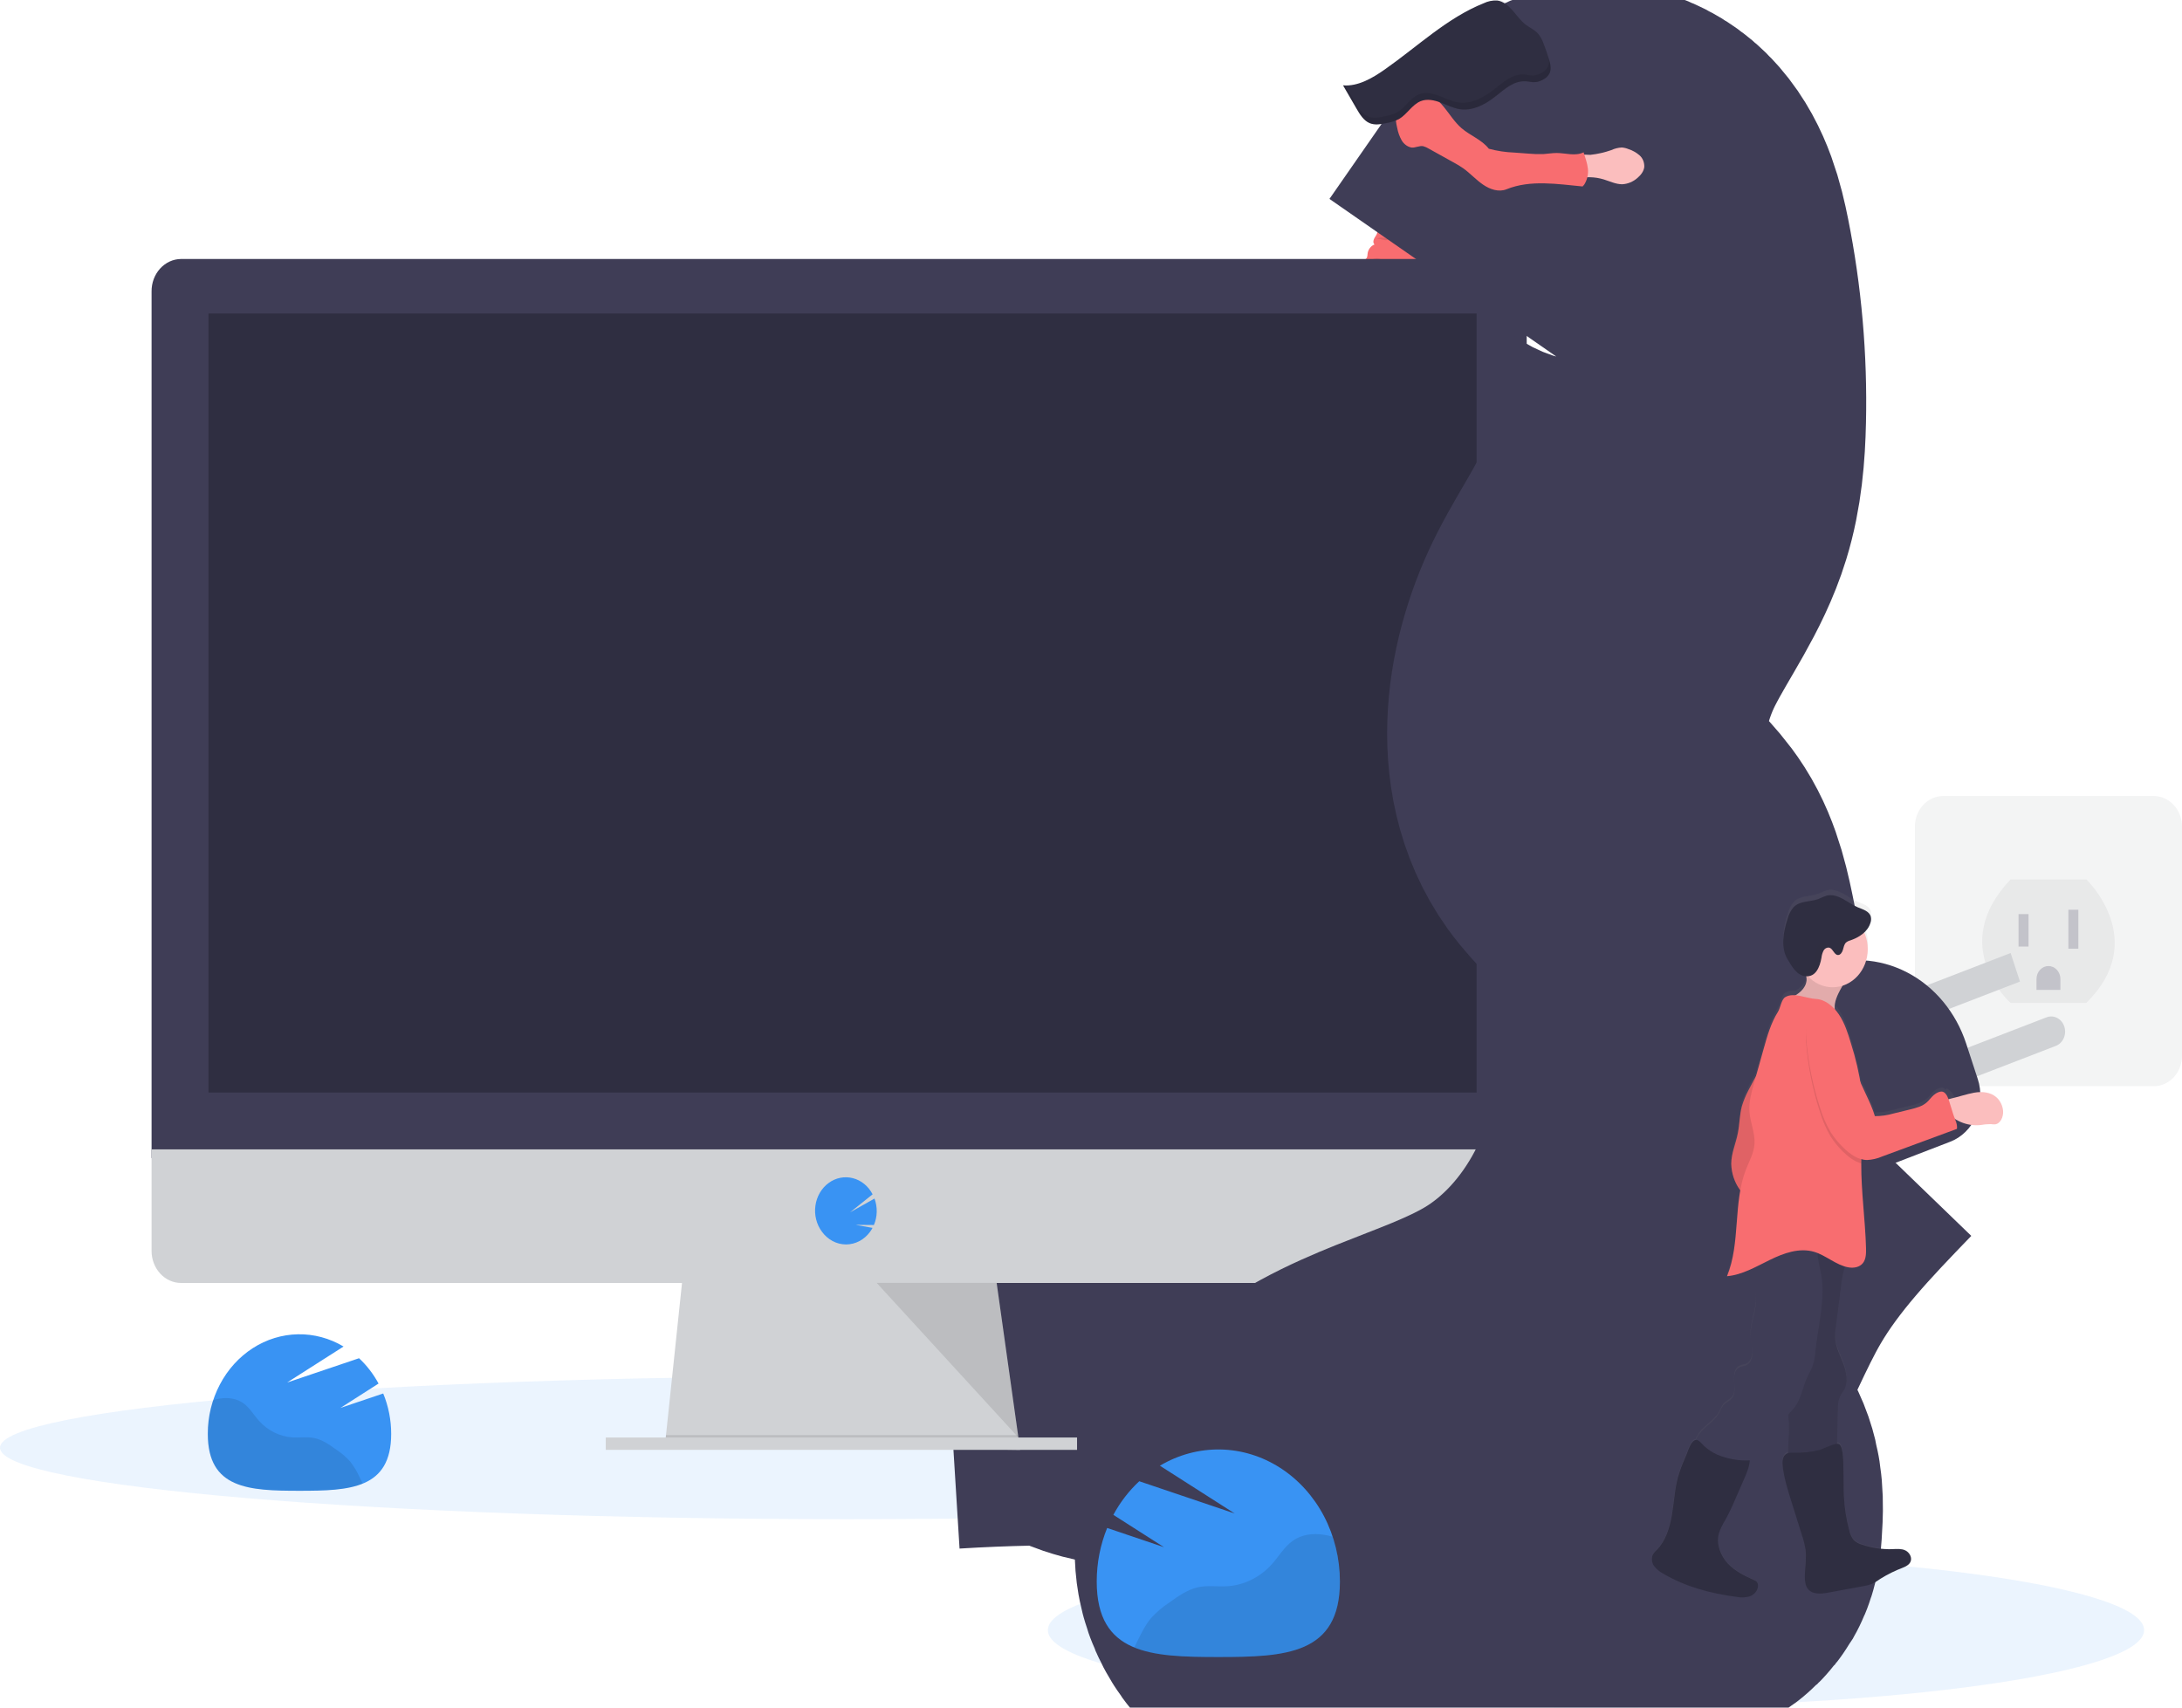 <svg width="69" height="54" viewBox="0 0 69 54" fill="none" xmlns="http://www.w3.org/2000/svg">
<g clip-path="url(#clip0)">
<g opacity="0.5">
<path opacity="0.5" d="M68.11 25.175H61.444C60.952 25.175 60.554 25.608 60.554 26.142V33.383C60.554 33.917 60.952 34.35 61.444 34.35H68.11C68.602 34.35 69 33.917 69 33.383V26.142C69 25.608 68.602 25.175 68.11 25.175Z" fill="#D0D2D5"/>
<path opacity="0.1" d="M63.579 27.812H65.975C65.975 27.812 67.992 29.729 65.975 31.714H63.579C63.579 31.714 61.562 29.934 63.579 27.812Z" fill="black"/>
<path opacity="0.5" d="M64.147 28.907H63.831V29.933H64.147V28.907Z" fill="#3F3D56"/>
<path opacity="0.5" d="M65.722 28.77H65.407V30.002H65.722V28.77Z" fill="#3F3D56"/>
<path opacity="0.5" d="M64.777 30.55C64.877 30.55 64.974 30.593 65.044 30.67C65.115 30.747 65.155 30.852 65.155 30.96V31.303H64.399V30.96C64.399 30.852 64.439 30.747 64.51 30.67C64.581 30.593 64.677 30.55 64.777 30.55Z" fill="#3F3D56"/>
</g>
<path d="M39.19 16.327C39.39 16.322 39.589 16.338 39.788 16.327C39.97 16.317 40.151 16.285 40.333 16.265C40.645 16.232 40.959 16.234 41.271 16.22C41.477 16.21 41.694 16.189 41.86 16.057C42.016 15.935 42.103 15.735 42.243 15.589C42.81 14.997 43.199 14.205 43.703 13.548C43.829 13.381 43.961 13.214 44.075 13.036C44.294 12.693 44.448 12.305 44.602 11.922C44.662 11.78 44.713 11.633 44.753 11.482C44.781 11.362 44.796 11.237 44.834 11.119C44.912 10.878 45.1 10.667 45.122 10.413L45.096 10.417C45.325 10.1 45.29 9.548 45.404 9.142C45.476 8.901 45.564 8.665 45.666 8.437L46.088 7.44C46.16 7.269 46.236 7.092 46.361 6.96C46.513 6.801 46.725 6.721 46.878 6.563C46.968 6.465 47.036 6.345 47.076 6.213L47.089 6.226C47.17 6.312 47.233 6.417 47.311 6.505C47.481 6.695 47.716 6.804 47.889 6.991C47.977 7.086 48.05 7.202 48.156 7.271C48.21 7.304 48.273 7.317 48.334 7.308C48.396 7.3 48.453 7.271 48.499 7.225C48.808 6.93 49.27 6.902 49.604 6.641C49.697 6.569 49.778 6.48 49.865 6.401C50.072 6.221 50.298 6.067 50.537 5.942C50.678 5.945 50.817 5.966 50.953 6.007C51.147 6.065 51.337 6.161 51.538 6.157C51.718 6.148 51.891 6.076 52.03 5.952C52.133 5.866 52.227 5.747 52.242 5.61C52.246 5.539 52.234 5.469 52.208 5.405C52.182 5.34 52.142 5.284 52.091 5.24C52.077 5.227 52.063 5.215 52.048 5.204C52.044 5.142 52.028 5.082 52.002 5.028C51.976 4.973 51.94 4.924 51.896 4.885C51.794 4.798 51.677 4.734 51.553 4.695C51.483 4.665 51.41 4.647 51.336 4.641C51.22 4.648 51.106 4.677 50.999 4.727C50.785 4.802 50.564 4.853 50.339 4.878C50.3 4.882 50.219 4.873 50.15 4.872L50.127 4.8C49.865 4.931 49.56 4.823 49.272 4.824C49.132 4.824 48.993 4.85 48.854 4.86C48.7 4.866 48.545 4.863 48.391 4.849L47.925 4.817C47.726 4.806 47.528 4.783 47.332 4.748C47.279 4.633 47.227 4.517 47.168 4.406C47.07 4.219 46.954 4.044 46.822 3.884C46.875 3.834 46.931 3.788 46.989 3.747L47 3.739C47.014 3.73 47.032 3.721 47.052 3.711C47.233 3.805 47.434 3.847 47.635 3.834C47.836 3.821 48.031 3.753 48.201 3.637C48.371 3.52 48.511 3.358 48.609 3.167C48.706 2.975 48.757 2.76 48.757 2.542C48.792 2.527 48.825 2.51 48.858 2.492C48.877 2.481 48.896 2.469 48.914 2.456L48.941 2.436C48.959 2.422 48.975 2.407 48.99 2.39C48.998 2.382 49.006 2.374 49.013 2.365C49.026 2.347 49.038 2.328 49.048 2.307C49.052 2.299 49.056 2.292 49.059 2.283C49.062 2.275 49.059 2.277 49.062 2.274C49.066 2.27 49.067 2.261 49.069 2.256C49.071 2.251 49.069 2.248 49.072 2.244L49.076 2.227C49.076 2.223 49.076 2.219 49.076 2.214C49.076 2.209 49.076 2.203 49.076 2.199V2.184C49.075 2.179 49.075 2.174 49.076 2.169C49.076 2.164 49.076 2.159 49.076 2.154C49.076 2.149 49.076 2.144 49.076 2.139C49.076 2.134 49.076 2.129 49.076 2.124V2.105C49.076 2.1 49.076 2.095 49.076 2.09C49.076 2.085 49.076 2.08 49.076 2.075V2.059V2.045C49.076 2.039 49.076 2.033 49.076 2.027C49.076 2.023 49.076 2.019 49.076 2.015C49.076 2.009 49.076 2.002 49.076 1.996C49.076 1.992 49.076 1.988 49.076 1.985C49.076 1.981 49.076 1.971 49.071 1.964V1.955L49.066 1.933V1.925C49.066 1.917 49.061 1.91 49.059 1.902V1.895L49.052 1.871V1.866C49.052 1.855 49.045 1.842 49.041 1.831C48.994 1.683 48.943 1.536 48.888 1.391C48.849 1.269 48.789 1.156 48.713 1.058C48.602 0.929 48.441 0.865 48.308 0.762C48.15 0.642 48.032 0.471 47.899 0.319C47.765 0.167 47.603 0.029 47.411 0.004C47.258 -0.006 47.106 0.025 46.966 0.092C45.808 0.557 44.86 1.471 43.822 2.197C43.418 2.48 42.965 2.745 42.487 2.709L42.909 3.437C42.93 3.473 42.95 3.506 42.972 3.543C42.995 3.58 43.017 3.611 43.04 3.645C43.099 3.734 43.175 3.809 43.261 3.866C43.283 3.879 43.306 3.891 43.329 3.901C43.35 3.91 43.371 3.917 43.392 3.923C43.543 3.962 43.707 3.929 43.86 3.896C43.912 3.885 43.965 3.873 44.016 3.86L44.079 3.841H44.089C44.089 3.845 44.089 3.849 44.089 3.852C44.054 3.92 44.021 3.983 43.991 4.051C43.894 4.296 43.818 4.551 43.766 4.812C43.647 5.325 43.527 5.85 43.559 6.377C43.569 6.555 43.597 6.737 43.55 6.908C43.527 6.993 43.487 7.079 43.508 7.162C43.531 7.211 43.55 7.261 43.566 7.312C43.576 7.391 43.518 7.46 43.477 7.525C43.435 7.591 43.414 7.696 43.473 7.742C43.413 7.765 43.36 7.805 43.32 7.859C43.281 7.913 43.255 7.978 43.248 8.046C43.249 8.087 43.242 8.127 43.226 8.163C43.209 8.188 43.188 8.21 43.163 8.227C43.099 8.285 43.057 8.367 43.046 8.457C42.924 8.457 42.821 8.586 42.71 8.663C42.613 8.716 42.511 8.756 42.404 8.783C42.1 8.889 41.837 9.106 41.6 9.334C41.467 9.46 41.334 9.598 41.276 9.777C41.257 9.836 41.247 9.898 41.23 9.957C41.196 10.073 41.147 10.182 41.084 10.282C40.963 10.484 40.814 10.665 40.643 10.817C40.556 10.893 40.48 10.982 40.416 11.082C40.319 11.233 40.123 11.278 40.02 11.424C39.983 11.496 39.941 11.564 39.894 11.629C39.814 11.711 39.693 11.718 39.591 11.766C39.352 11.874 39.242 12.177 39.029 12.337C39.017 12.348 39.002 12.353 38.986 12.352C38.968 12.352 38.957 12.328 38.942 12.317C38.911 12.294 38.87 12.311 38.833 12.322C38.797 12.332 38.748 12.328 38.738 12.288C38.224 11.95 37.719 11.583 37.205 11.245L36.971 11.09L35.716 10.265C35.702 10.255 35.684 10.249 35.667 10.249C35.65 10.249 35.632 10.255 35.617 10.265L35.578 10.294C35.515 10.222 35.445 10.157 35.404 10.104C35.387 10.083 35.37 10.061 35.352 10.041C35.364 10.041 35.375 10.039 35.386 10.034C35.4 10.026 35.41 10.012 35.415 9.995C35.42 9.979 35.419 9.961 35.413 9.945C35.399 9.914 35.379 9.886 35.355 9.865C35.3 9.807 35.249 9.745 35.204 9.678C35.155 9.594 35.1 9.516 35.038 9.442C35.007 9.406 34.969 9.377 34.926 9.359C34.884 9.34 34.838 9.333 34.792 9.336C34.742 9.347 34.693 9.368 34.65 9.399C34.478 9.507 34.319 9.64 34.177 9.792C34.171 9.797 34.166 9.803 34.162 9.811C34.159 9.818 34.157 9.826 34.157 9.835C34.157 9.848 34.169 9.859 34.17 9.872C34.171 9.884 34.166 9.897 34.158 9.906C34.074 10.02 33.973 10.12 33.86 10.201C33.7 10.331 33.544 10.466 33.391 10.606C33.295 10.68 33.219 10.781 33.171 10.897C33.138 11.033 33.152 11.176 33.21 11.301C33.314 11.569 33.498 11.791 33.679 12.005C33.709 12.049 33.751 12.082 33.8 12.097C33.838 12.103 33.877 12.092 33.909 12.068C34.02 11.989 34.039 11.824 34.047 11.681C34.05 11.612 34.054 11.549 34.057 11.483C34.057 11.47 34.06 11.457 34.064 11.445C34.074 11.43 34.087 11.418 34.103 11.412L34.276 11.312C34.271 11.303 34.266 11.294 34.26 11.286C34.391 11.232 34.533 11.222 34.669 11.257C34.761 11.286 34.845 11.346 34.934 11.383C34.92 11.511 34.942 11.64 34.997 11.754C35.32 11.79 35.611 11.946 35.901 12.104C36.134 12.229 36.361 12.368 36.58 12.521C36.758 12.647 36.932 12.778 37.103 12.916C37.345 13.11 37.579 13.316 37.81 13.524C37.961 13.669 38.122 13.798 38.294 13.911C38.749 14.189 39.359 14.198 39.777 13.852C40.304 13.416 40.974 13.19 41.542 12.812C41.71 12.71 41.864 12.582 41.999 12.431C41.997 12.449 41.995 12.466 41.991 12.484C41.957 12.654 41.822 12.777 41.77 12.95C41.731 13.087 41.745 13.245 41.668 13.361C41.61 13.449 41.5 13.512 41.497 13.621C41.497 13.651 41.505 13.681 41.505 13.711C41.502 13.749 41.492 13.787 41.475 13.82C41.412 13.974 41.341 14.136 41.212 14.231C41.162 14.269 41.097 14.303 41.086 14.368C41.085 14.387 41.081 14.405 41.073 14.422C41.051 14.454 41.004 14.437 40.97 14.451C40.923 14.47 40.915 14.536 40.896 14.588C40.879 14.63 40.85 14.666 40.813 14.69C40.776 14.713 40.733 14.724 40.69 14.719C40.26 14.662 39.837 14.874 39.403 14.862C39.254 14.857 39.105 14.84 38.955 14.839C38.495 14.835 38.044 14.976 37.601 15.113C37.552 15.208 37.521 15.313 37.511 15.421C37.36 15.463 37.202 15.47 37.048 15.44C37.01 15.432 36.971 15.426 36.932 15.423C36.943 15.392 36.947 15.359 36.942 15.326C36.761 15.388 36.587 15.473 36.424 15.577C36.316 15.646 36.202 15.742 36.192 15.876C36.19 15.928 36.197 15.98 36.212 16.03L36.27 16.271C36.278 16.316 36.296 16.358 36.323 16.393C36.342 16.413 36.368 16.425 36.386 16.447C36.403 16.473 36.415 16.503 36.42 16.534L36.469 16.744C36.487 16.814 36.5 16.885 36.508 16.957C36.514 17.025 36.508 17.088 36.513 17.154C36.519 17.262 36.534 17.37 36.556 17.476L36.626 17.855C36.642 17.961 36.669 18.065 36.709 18.163C36.738 18.232 36.778 18.291 36.802 18.359C36.821 18.412 36.83 18.468 36.852 18.518C36.893 18.599 36.957 18.663 37.035 18.701C37.062 18.719 37.093 18.729 37.124 18.732C37.213 18.732 37.278 18.641 37.319 18.555C37.402 18.398 37.447 18.221 37.45 18.04C37.45 17.967 37.437 17.895 37.431 17.823C37.416 17.617 37.47 17.418 37.47 17.213C37.472 17.185 37.465 17.158 37.451 17.135C37.437 17.113 37.416 17.096 37.391 17.088C37.397 16.914 37.396 16.73 37.481 16.582C37.523 16.512 37.575 16.451 37.634 16.4C37.658 16.481 37.684 16.561 37.713 16.639C38.192 16.487 38.688 16.341 39.19 16.327ZM49.438 5.812C49.404 5.826 49.369 5.84 49.334 5.852C49.04 5.958 48.704 6.061 48.4 5.989C48.308 5.96 48.221 5.914 48.144 5.852L48.122 5.837C48.55 5.755 48.997 5.775 49.438 5.812Z" fill="url(#paint0_linear)"/>
<path d="M51.144 5.108C51.25 5.058 51.363 5.03 51.478 5.023C51.552 5.03 51.625 5.048 51.694 5.078C51.818 5.117 51.935 5.182 52.037 5.269C52.087 5.314 52.127 5.37 52.154 5.434C52.18 5.499 52.192 5.569 52.189 5.639C52.174 5.776 52.081 5.894 51.979 5.981C51.84 6.105 51.669 6.177 51.49 6.187C51.289 6.19 51.1 6.092 50.907 6.034C50.766 5.991 50.62 5.968 50.474 5.966C50.401 5.97 50.327 5.965 50.254 5.951C50.218 5.943 50.184 5.926 50.154 5.902C50.125 5.877 50.101 5.846 50.085 5.809C50.067 5.742 50.067 5.671 50.085 5.604C50.1 5.519 50.097 5.318 50.167 5.267C50.222 5.226 50.419 5.259 50.487 5.253C50.71 5.23 50.93 5.181 51.144 5.108Z" fill="#FBBEBE"/>
<path d="M46.644 3.729C46.835 3.932 46.999 4.163 47.133 4.414C47.354 4.835 47.496 5.323 47.83 5.647C47.918 5.728 48.013 5.802 48.111 5.868C48.189 5.929 48.275 5.976 48.367 6.005C48.667 6.078 49.004 5.976 49.296 5.868C49.586 5.755 49.867 5.617 50.136 5.457C50.138 5.589 50.172 5.719 50.235 5.832C50.305 5.94 50.448 6.003 50.55 5.935C50.291 6.067 50.047 6.231 49.823 6.423C49.737 6.502 49.657 6.59 49.565 6.662C49.233 6.921 48.773 6.947 48.466 7.242C48.421 7.287 48.363 7.315 48.302 7.323C48.241 7.331 48.179 7.318 48.125 7.286C48.019 7.218 47.946 7.1 47.859 7.005C47.686 6.817 47.451 6.708 47.282 6.517C47.203 6.428 47.14 6.324 47.059 6.237C46.944 6.114 46.794 6.032 46.688 5.895C46.609 5.794 46.562 5.672 46.488 5.564C46.425 5.471 46.351 5.39 46.295 5.291C46.157 5.053 46.159 4.743 46.237 4.476C46.316 4.21 46.497 3.962 46.644 3.729Z" fill="#F86D70"/>
<path opacity="0.1" d="M46.644 3.729C46.835 3.932 46.999 4.163 47.133 4.414C47.354 4.835 47.496 5.323 47.83 5.647C47.918 5.728 48.013 5.802 48.111 5.868C48.189 5.929 48.275 5.976 48.367 6.005C48.667 6.078 49.004 5.976 49.296 5.868C49.586 5.755 49.867 5.617 50.136 5.457C50.138 5.589 50.172 5.719 50.235 5.832C50.305 5.94 50.448 6.003 50.55 5.935C50.291 6.067 50.047 6.231 49.823 6.423C49.737 6.502 49.657 6.59 49.565 6.662C49.233 6.921 48.773 6.947 48.466 7.242C48.421 7.287 48.363 7.315 48.302 7.323C48.241 7.331 48.179 7.318 48.125 7.286C48.019 7.218 47.946 7.1 47.859 7.005C47.686 6.817 47.451 6.708 47.282 6.517C47.203 6.428 47.14 6.324 47.059 6.237C46.944 6.114 46.794 6.032 46.688 5.895C46.609 5.794 46.562 5.672 46.488 5.564C46.425 5.471 46.351 5.39 46.295 5.291C46.157 5.053 46.159 4.743 46.237 4.476C46.316 4.21 46.497 3.962 46.644 3.729Z" fill="black"/>
<path d="M35.442 10.053C35.393 9.983 35.333 9.924 35.264 9.878C35.16 9.828 35.043 9.815 34.932 9.841C34.651 9.887 34.39 10.027 34.143 10.183C33.944 10.307 33.746 10.445 33.603 10.64C33.556 10.699 33.523 10.769 33.508 10.845C33.5 10.908 33.505 10.972 33.522 11.032C33.535 11.1 33.562 11.164 33.601 11.219C33.64 11.274 33.69 11.318 33.747 11.349C33.879 11.405 34.026 11.345 34.158 11.29C34.336 11.216 34.532 11.147 34.714 11.206C34.85 11.249 34.966 11.361 35.109 11.365C35.278 11.37 35.414 11.223 35.521 11.082C35.614 10.958 35.817 10.736 35.803 10.562C35.79 10.389 35.541 10.176 35.442 10.053Z" fill="#FBBEBE"/>
<path d="M37.566 15.381C37.411 15.426 37.25 15.433 37.093 15.403C36.997 15.383 36.88 15.359 36.819 15.44C36.799 15.47 36.786 15.505 36.78 15.541C36.623 16.239 36.767 16.979 37.032 17.64C37.036 17.651 37.042 17.661 37.05 17.669C37.067 17.683 37.09 17.673 37.11 17.664C37.174 17.636 37.234 17.598 37.288 17.551C37.409 17.432 37.435 17.238 37.441 17.061C37.447 16.884 37.444 16.696 37.529 16.544C37.635 16.356 37.856 16.264 37.943 16.065C38.013 15.902 37.976 15.71 37.914 15.544C37.894 15.487 37.885 15.339 37.836 15.311C37.787 15.283 37.622 15.365 37.566 15.381Z" fill="#FBBEBE"/>
<path d="M35.423 9.983C35.437 9.974 35.448 9.96 35.453 9.944C35.458 9.927 35.457 9.909 35.45 9.894C35.436 9.862 35.416 9.835 35.392 9.813C35.337 9.755 35.287 9.692 35.242 9.625C35.192 9.542 35.137 9.463 35.076 9.39C35.045 9.353 35.007 9.325 34.965 9.306C34.922 9.288 34.877 9.28 34.831 9.283C34.78 9.293 34.732 9.314 34.689 9.345C34.518 9.452 34.36 9.584 34.219 9.736C34.209 9.748 34.197 9.762 34.199 9.779C34.202 9.795 34.212 9.802 34.213 9.816C34.214 9.828 34.21 9.84 34.202 9.849C34.118 9.963 34.018 10.062 33.906 10.143C33.747 10.273 33.591 10.407 33.439 10.547C33.344 10.62 33.269 10.72 33.222 10.836C33.19 10.972 33.204 11.115 33.261 11.24C33.367 11.508 33.55 11.73 33.731 11.946C33.761 11.99 33.804 12.022 33.852 12.038C33.89 12.044 33.929 12.033 33.961 12.009C34.071 11.931 34.087 11.766 34.096 11.623L34.106 11.425C34.106 11.412 34.108 11.399 34.113 11.388C34.123 11.373 34.136 11.361 34.151 11.354L34.323 11.255C34.27 11.163 34.196 11.087 34.107 11.037C34.018 10.987 33.919 10.964 33.819 10.971C33.773 10.982 33.725 10.975 33.684 10.951C33.664 10.928 33.653 10.898 33.653 10.867C33.653 10.836 33.664 10.806 33.684 10.784C33.725 10.741 33.777 10.71 33.833 10.694C34.284 10.514 34.693 10.225 35.132 10.009C35.18 9.983 35.233 9.97 35.287 9.97C35.331 9.974 35.382 10.002 35.423 9.983Z" fill="#F86D70"/>
<path d="M37.204 17.153C37.184 17.194 37.177 17.242 37.155 17.282C37.133 17.322 37.085 17.351 37.048 17.33C37.028 17.315 37.013 17.294 37.006 17.269C36.815 16.794 36.761 16.267 36.852 15.759C36.864 15.675 36.887 15.594 36.919 15.518C36.952 15.444 37.001 15.368 36.987 15.287C36.807 15.349 36.634 15.433 36.471 15.537C36.364 15.605 36.252 15.7 36.241 15.835C36.24 15.887 36.248 15.938 36.262 15.988L36.322 16.23C36.329 16.274 36.347 16.316 36.374 16.351C36.393 16.371 36.419 16.384 36.437 16.406C36.455 16.432 36.466 16.461 36.471 16.493L36.521 16.702C36.54 16.772 36.553 16.843 36.561 16.916C36.567 16.984 36.561 17.047 36.566 17.113C36.573 17.221 36.588 17.328 36.61 17.434L36.681 17.813C36.697 17.919 36.725 18.023 36.765 18.121C36.794 18.19 36.834 18.249 36.858 18.318C36.877 18.371 36.886 18.427 36.909 18.477C36.95 18.558 37.014 18.622 37.091 18.661C37.118 18.678 37.149 18.689 37.18 18.692C37.269 18.695 37.333 18.601 37.374 18.515C37.455 18.358 37.499 18.182 37.5 18.002C37.5 17.929 37.486 17.857 37.481 17.785C37.465 17.579 37.518 17.38 37.517 17.175C37.518 16.983 37.269 17.02 37.204 17.153Z" fill="#F86D70"/>
<path d="M46.452 5.223C46.255 5.125 46.083 4.979 45.947 4.795C45.878 4.699 45.815 4.597 45.758 4.491C45.519 4.052 45.313 3.592 45.144 3.117C45.412 3.176 45.694 3.23 45.958 3.148C46.096 3.103 46.224 3.029 46.336 2.93C46.48 2.802 46.613 2.661 46.735 2.508C46.827 2.699 46.932 2.882 47.05 3.056C47.117 3.154 47.345 3.355 47.328 3.489C47.311 3.623 47.059 3.69 46.957 3.754L46.946 3.762C46.796 3.865 46.664 3.998 46.559 4.154C46.361 4.459 46.292 4.885 46.452 5.223Z" fill="#FBBEBE"/>
<path opacity="0.1" d="M46.962 3.751C46.811 3.671 46.677 3.555 46.57 3.414C46.463 3.272 46.385 3.107 46.341 2.93C46.485 2.801 46.618 2.66 46.74 2.507C46.832 2.698 46.937 2.882 47.055 3.055C47.122 3.154 47.351 3.354 47.334 3.488C47.316 3.623 47.064 3.688 46.962 3.751Z" fill="black"/>
<path d="M47.529 3.852C48.181 3.852 48.71 3.278 48.71 2.57C48.71 1.861 48.181 1.287 47.529 1.287C46.877 1.287 46.349 1.861 46.349 2.57C46.349 3.278 46.877 3.852 47.529 3.852Z" fill="#FBBEBE"/>
<path d="M44.947 10.558C44.865 10.611 44.773 10.64 44.677 10.643C44.582 10.645 44.488 10.621 44.404 10.572C44.316 10.514 44.237 10.441 44.169 10.358C43.782 9.926 43.413 9.468 43.154 8.932C43.094 8.819 43.055 8.694 43.039 8.564C43.032 8.499 43.039 8.434 43.06 8.372C43.082 8.311 43.116 8.257 43.161 8.213C43.185 8.196 43.206 8.175 43.224 8.15C43.239 8.113 43.246 8.073 43.245 8.033C43.252 7.965 43.276 7.9 43.316 7.847C43.355 7.793 43.408 7.753 43.468 7.73C43.405 7.683 43.43 7.58 43.471 7.514C43.512 7.447 43.569 7.377 43.559 7.3C43.543 7.249 43.524 7.199 43.501 7.151C43.479 7.067 43.52 6.981 43.542 6.897C43.588 6.726 43.56 6.544 43.548 6.366C43.515 5.839 43.633 5.316 43.75 4.803C43.801 4.543 43.876 4.288 43.971 4.043C44.001 3.975 44.035 3.906 44.069 3.845C44.188 3.636 44.32 3.435 44.465 3.246C44.533 3.135 44.626 3.044 44.735 2.983C44.746 2.978 44.756 2.974 44.767 2.971C44.845 2.949 44.927 2.942 45.008 2.951C45.221 2.965 45.444 3.019 45.596 3.182C45.748 3.345 45.797 3.574 45.866 3.795C45.888 3.868 45.914 3.94 45.946 4.01C46.046 4.227 46.209 4.399 46.37 4.567L46.544 4.75C46.632 4.841 46.784 4.818 46.866 4.915C46.9 4.96 46.925 5.012 46.94 5.068C47.033 5.315 47.088 5.577 47.101 5.844C47.102 5.903 47.098 5.962 47.091 6.021C47.07 6.227 46.986 6.42 46.852 6.569C46.701 6.727 46.491 6.805 46.34 6.964C46.214 7.095 46.141 7.271 46.069 7.443C45.93 7.775 45.791 8.106 45.653 8.439C45.552 8.666 45.465 8.901 45.393 9.14C45.262 9.619 45.337 10.294 44.947 10.558Z" fill="#F86D70"/>
<path d="M41.307 16.2C40.996 16.213 40.684 16.209 40.374 16.241C40.193 16.261 40.013 16.293 39.831 16.301C39.633 16.31 39.435 16.293 39.236 16.297C38.736 16.309 38.243 16.453 37.763 16.603C37.627 16.243 37.556 15.857 37.554 15.468C37.553 15.443 37.553 15.417 37.554 15.391C37.563 15.281 37.593 15.174 37.643 15.077C38.084 14.94 38.531 14.803 38.99 14.81C39.139 14.81 39.287 14.829 39.436 14.834C39.868 14.849 40.288 14.638 40.716 14.697C40.758 14.702 40.801 14.692 40.838 14.668C40.875 14.645 40.904 14.609 40.921 14.567C40.939 14.516 40.947 14.45 40.994 14.43C41.028 14.416 41.075 14.433 41.096 14.402C41.104 14.385 41.108 14.366 41.109 14.348C41.122 14.279 41.186 14.248 41.235 14.21C41.361 14.116 41.433 13.954 41.496 13.8C41.512 13.766 41.522 13.729 41.525 13.691C41.525 13.661 41.517 13.631 41.517 13.601C41.517 13.492 41.629 13.43 41.687 13.342C41.763 13.225 41.75 13.068 41.787 12.931C41.837 12.758 41.972 12.636 42.005 12.466C42.009 12.449 42.011 12.431 42.013 12.413C41.879 12.563 41.726 12.691 41.558 12.793C40.998 13.167 40.329 13.391 39.806 13.824C39.392 14.167 38.784 14.156 38.33 13.878C38.159 13.764 37.998 13.634 37.848 13.49C37.617 13.284 37.384 13.074 37.142 12.878C36.974 12.741 36.8 12.609 36.62 12.482C36.401 12.325 36.175 12.181 35.943 12.051C35.654 11.892 35.364 11.735 35.042 11.697C35.001 11.605 34.978 11.505 34.975 11.403C34.972 11.301 34.989 11.2 35.025 11.105C35.098 10.918 35.197 10.743 35.319 10.589C35.411 10.443 35.525 10.316 35.657 10.214C35.672 10.204 35.689 10.199 35.706 10.199C35.724 10.199 35.741 10.204 35.756 10.214L37.005 11.047L37.239 11.203C37.751 11.545 38.255 11.911 38.768 12.252C38.777 12.291 38.827 12.296 38.863 12.285C38.899 12.275 38.94 12.258 38.971 12.281C38.986 12.292 38.997 12.313 39.016 12.317C39.031 12.317 39.045 12.312 39.057 12.302C39.269 12.143 39.377 11.839 39.615 11.733C39.716 11.688 39.837 11.681 39.916 11.596C39.963 11.532 40.005 11.463 40.042 11.391C40.145 11.245 40.34 11.201 40.435 11.049C40.498 10.95 40.574 10.861 40.66 10.786C40.832 10.634 40.98 10.454 41.101 10.252C41.163 10.153 41.212 10.044 41.245 9.929C41.262 9.87 41.272 9.808 41.29 9.749C41.348 9.57 41.479 9.432 41.611 9.308C41.85 9.08 42.108 8.865 42.41 8.76C42.516 8.733 42.618 8.693 42.715 8.64C42.836 8.559 42.948 8.409 43.087 8.444C43.14 8.462 43.188 8.495 43.225 8.539C43.396 8.719 43.553 8.914 43.695 9.123C43.92 9.434 44.144 9.745 44.369 10.056C44.439 10.168 44.529 10.264 44.633 10.34C44.783 10.424 44.956 10.448 45.121 10.409C45.099 10.662 44.913 10.872 44.836 11.113C44.799 11.23 44.785 11.355 44.757 11.475C44.718 11.625 44.668 11.772 44.608 11.913C44.456 12.296 44.304 12.681 44.087 13.025C43.975 13.203 43.846 13.367 43.719 13.535C43.219 14.19 42.836 14.98 42.269 15.57C42.132 15.714 42.045 15.912 41.891 16.036C41.724 16.17 41.508 16.191 41.307 16.2Z" fill="#434175"/>
<path opacity="0.1" d="M43.682 7.512C43.627 7.515 43.573 7.533 43.525 7.564C43.64 7.52 43.781 7.637 43.887 7.581C43.937 7.555 43.929 7.548 43.887 7.532C43.823 7.509 43.746 7.53 43.682 7.512Z" fill="black"/>
<path d="M63.581 30.138L58.948 31.925L59.243 32.828L63.876 31.041L63.581 30.138Z" fill="#D0D2D5"/>
<path d="M60.498 33.798L64.715 32.172C64.825 32.129 64.947 32.136 65.052 32.191C65.158 32.245 65.239 32.343 65.278 32.463C65.317 32.583 65.311 32.714 65.261 32.829C65.211 32.944 65.121 33.032 65.01 33.075L60.793 34.702L60.498 33.798Z" fill="#D0D2D5"/>
<path d="M56.48 30.988L57.508 30.592C58.421 30.24 59.426 30.296 60.302 30.748C61.178 31.201 61.852 32.013 62.176 33.005L62.541 34.122C62.668 34.51 62.648 34.937 62.485 35.309C62.322 35.681 62.029 35.967 61.672 36.105L58.547 37.31C58.189 37.448 57.796 37.426 57.454 37.249C57.112 37.072 56.848 36.755 56.721 36.367L55.611 32.971C55.484 32.583 55.505 32.156 55.668 31.785C55.831 31.413 56.123 31.126 56.48 30.988Z" fill="#3F3D56"/>
<path opacity="0.1" d="M43.625 8.181C43.583 8.164 43.537 8.161 43.492 8.172C43.426 8.179 43.365 8.212 43.319 8.264C43.331 8.27 43.344 8.273 43.358 8.273C43.371 8.273 43.384 8.27 43.397 8.264C43.438 8.253 43.48 8.248 43.523 8.249C43.559 8.249 43.668 8.293 43.697 8.274C43.738 8.244 43.654 8.192 43.625 8.181Z" fill="black"/>
<path opacity="0.1" d="M47.091 6.021C46.996 5.986 46.906 5.939 46.822 5.88C46.6 5.727 46.414 5.52 46.196 5.364C46.085 5.288 45.971 5.22 45.853 5.158L45.115 4.748C45.059 4.713 44.999 4.686 44.936 4.668C44.816 4.639 44.681 4.727 44.558 4.709C44.495 4.696 44.435 4.669 44.382 4.629C44.329 4.589 44.284 4.538 44.251 4.478C44.184 4.358 44.137 4.227 44.112 4.09C44.093 4.009 44.079 3.927 44.07 3.844C44.059 3.758 44.057 3.671 44.065 3.584C44.078 3.413 44.153 3.254 44.273 3.142C44.361 3.074 44.461 3.028 44.566 3.005C44.632 2.987 44.7 2.975 44.768 2.969C44.807 2.965 44.846 2.965 44.885 2.969C45.163 2.993 45.399 3.198 45.585 3.424C45.683 3.543 45.774 3.671 45.867 3.792C45.889 3.866 45.916 3.938 45.947 4.008C46.047 4.224 46.21 4.397 46.371 4.565L46.546 4.748C46.633 4.839 46.785 4.816 46.868 4.913C46.901 4.958 46.926 5.01 46.941 5.066C47.034 5.314 47.088 5.577 47.101 5.844C47.102 5.903 47.098 5.962 47.091 6.021Z" fill="black"/>
<path opacity="0.1" d="M41.351 14.784L37.553 15.391C37.562 15.281 37.592 15.174 37.642 15.077C38.083 14.94 38.531 14.803 38.989 14.81C39.138 14.81 39.286 14.829 39.435 14.834C39.867 14.849 40.287 14.639 40.715 14.697C40.758 14.702 40.8 14.692 40.837 14.668C40.874 14.645 40.903 14.609 40.92 14.567C40.938 14.516 40.946 14.45 40.993 14.43C41.027 14.416 41.074 14.433 41.095 14.402C41.103 14.385 41.108 14.366 41.109 14.348C41.121 14.279 41.185 14.248 41.235 14.21C41.361 14.116 41.432 13.954 41.495 13.8C41.511 13.766 41.522 13.729 41.525 13.691C41.525 13.661 41.516 13.631 41.516 13.601C41.516 13.492 41.628 13.43 41.686 13.342C41.762 13.225 41.749 13.068 41.786 12.931C41.837 12.758 41.971 12.636 42.004 12.466L42.021 12.443L42.667 12.169L41.351 14.784Z" fill="black"/>
<path opacity="0.1" d="M26.788 48.042C41.582 48.042 53.575 47.03 53.575 45.782C53.575 44.535 41.582 43.523 26.788 43.523C11.993 43.523 0 44.535 0 45.782C0 47.03 11.993 48.042 26.788 48.042Z" fill="#3993F3"/>
<path opacity="0.1" d="M50.469 54C60.042 54 67.802 52.904 67.802 51.551C67.802 50.198 60.042 49.102 50.469 49.102C40.896 49.102 33.136 50.198 33.136 51.551C33.136 52.904 40.896 54 50.469 54Z" fill="#3993F3"/>
<path d="M29.955 43.953L29.973 42.983C30.813 42.931 31.653 42.897 32.494 42.879C32.982 42.87 33.476 42.866 33.948 42.999C34.275 43.092 34.584 43.248 34.907 43.357C35.55 43.575 36.231 43.604 36.906 43.624C37.561 43.644 38.245 43.65 38.833 43.336C39.851 42.788 40.279 41.443 40.328 40.211C40.378 38.98 40.153 37.738 40.309 36.514" stroke="#3F3D56" stroke-width="12" stroke-miterlimit="10"/>
<path d="M32.259 45.85L21.028 45.694L21.061 45.381L21.604 40.219H31.467L32.193 45.381L32.248 45.772L32.259 45.85Z" fill="#D0D2D5"/>
<path opacity="0.1" d="M32.248 45.772H26.643L21.028 45.694L21.061 45.381H32.193L32.248 45.772Z" fill="black"/>
<path d="M34.059 45.459H19.156V45.85H34.059V45.459Z" fill="#D0D2D5"/>
<path d="M48.278 9.217C48.279 9.083 48.256 8.95 48.21 8.826C48.163 8.702 48.095 8.589 48.008 8.493C47.922 8.398 47.818 8.322 47.705 8.27C47.591 8.218 47.469 8.191 47.346 8.19H5.726C5.602 8.191 5.48 8.218 5.366 8.27C5.253 8.322 5.15 8.398 5.063 8.493C4.976 8.589 4.908 8.702 4.861 8.826C4.815 8.95 4.792 9.083 4.793 9.217V36.622H48.278V9.217Z" fill="#3F3D56"/>
<path d="M4.793 36.348V39.559C4.793 39.828 4.891 40.085 5.066 40.275C5.241 40.465 5.478 40.572 5.726 40.572H47.346C47.593 40.572 47.83 40.465 48.005 40.275C48.18 40.085 48.278 39.828 48.278 39.559V36.348H4.793Z" fill="#D0D2D5"/>
<path d="M46.694 9.914H6.593V34.55H46.694V9.914Z" fill="#2F2E41"/>
<path d="M26.752 39.354C26.899 39.354 27.044 39.318 27.177 39.248C27.309 39.178 27.425 39.076 27.516 38.951C27.544 38.912 27.569 38.872 27.592 38.83L27.059 38.734L27.635 38.739C27.691 38.608 27.721 38.467 27.724 38.323C27.727 38.179 27.703 38.036 27.654 37.903L26.88 38.339L27.594 37.769C27.528 37.642 27.439 37.53 27.331 37.442C27.224 37.354 27.1 37.291 26.969 37.258C26.838 37.224 26.703 37.221 26.57 37.247C26.438 37.273 26.312 37.33 26.201 37.412C26.089 37.494 25.995 37.6 25.923 37.724C25.852 37.848 25.804 37.986 25.785 38.131C25.765 38.276 25.773 38.423 25.809 38.564C25.844 38.705 25.906 38.837 25.991 38.95C26.081 39.075 26.197 39.177 26.329 39.247C26.46 39.317 26.605 39.353 26.752 39.354Z" fill="#3993F3"/>
<path opacity="0.1" d="M27.724 40.571L32.204 45.459L31.517 40.571H27.724Z" fill="black"/>
<path d="M46.968 9.714L49.375 6.25C49.519 6.044 49.667 5.83 49.864 5.682C50.431 5.256 51.263 5.508 51.737 6.054C52.212 6.6 52.411 7.359 52.557 8.093C52.896 9.782 53.047 11.51 53.008 13.238C52.988 14.148 52.913 15.068 52.646 15.931C52.242 17.244 51.422 18.35 50.802 19.56C49.804 21.509 49.386 24.109 50.649 25.868C51.061 26.441 51.621 26.879 52.001 27.478C52.431 28.153 52.598 28.98 52.758 29.782C52.997 30.994 53.236 32.214 53.28 33.452C53.423 37.457 51.321 41.458 48.075 43.363C45.821 44.686 43.095 45.069 41.136 46.863C40.442 47.495 39.845 48.424 40.015 49.387C40.154 50.168 40.785 50.761 41.478 51.02C42.172 51.278 42.924 51.257 43.655 51.211C45.411 51.102 47.159 50.868 48.886 50.51C50.351 50.206 51.812 49.943 53.089 49.107C53.217 49.033 53.326 48.927 53.407 48.796C53.489 48.647 53.503 48.465 53.515 48.291C53.549 47.776 53.582 47.243 53.415 46.76C53.22 46.196 52.776 45.769 52.563 45.213C52.35 44.657 52.388 44.017 52.526 43.433C52.697 42.711 53.006 42.039 53.317 41.375C53.621 40.729 53.928 40.085 54.285 39.472C55.29 37.749 56.662 36.322 58.021 34.915" stroke="#3F3D56" stroke-width="12" stroke-miterlimit="10"/>
<path d="M50.951 4.748C51.057 4.698 51.17 4.67 51.286 4.664C51.359 4.67 51.432 4.688 51.501 4.717C51.626 4.757 51.742 4.822 51.844 4.91C51.895 4.954 51.935 5.011 51.961 5.075C51.987 5.139 51.999 5.209 51.996 5.28C51.981 5.417 51.888 5.534 51.786 5.622C51.648 5.746 51.476 5.818 51.297 5.827C51.096 5.827 50.907 5.733 50.714 5.674C50.573 5.631 50.428 5.608 50.282 5.605C50.208 5.61 50.134 5.604 50.062 5.59C50.025 5.582 49.991 5.566 49.962 5.541C49.932 5.517 49.909 5.486 49.893 5.449C49.875 5.383 49.875 5.313 49.893 5.247C49.908 5.162 49.905 4.961 49.975 4.91C50.03 4.869 50.227 4.902 50.295 4.896C50.518 4.872 50.737 4.822 50.951 4.748Z" fill="#FBBEBE"/>
<path d="M50.077 4.817C49.816 4.947 49.509 4.839 49.226 4.838C49.086 4.838 48.948 4.863 48.809 4.872C48.655 4.878 48.501 4.874 48.348 4.859L47.887 4.825C47.615 4.815 47.345 4.775 47.081 4.704C46.855 4.415 46.489 4.288 46.217 4.053C45.998 3.864 45.842 3.606 45.656 3.38C45.47 3.153 45.235 2.948 44.957 2.924C44.849 2.918 44.741 2.931 44.637 2.961C44.532 2.984 44.432 3.03 44.345 3.098C44.285 3.153 44.236 3.221 44.2 3.297C44.165 3.373 44.143 3.455 44.137 3.54C44.126 3.711 44.141 3.881 44.183 4.046C44.208 4.183 44.255 4.315 44.322 4.435C44.356 4.494 44.401 4.546 44.454 4.585C44.507 4.625 44.567 4.652 44.63 4.665C44.752 4.683 44.887 4.597 45.008 4.624C45.071 4.642 45.131 4.669 45.187 4.704L45.926 5.115C46.043 5.176 46.157 5.245 46.268 5.32C46.487 5.476 46.672 5.684 46.894 5.836C47.115 5.989 47.394 6.085 47.64 5.985C48.396 5.679 49.248 5.821 50.051 5.897C50.046 5.881 50.078 5.866 50.088 5.852C50.187 5.704 50.232 5.521 50.214 5.339C50.194 5.159 50.131 4.989 50.077 4.817Z" fill="#F86D70"/>
<path d="M48.808 2.51C48.886 2.471 48.952 2.407 48.997 2.327C49.069 2.182 49.025 2.005 48.975 1.847C48.926 1.69 48.876 1.552 48.822 1.407C48.782 1.285 48.723 1.172 48.646 1.074C48.535 0.944 48.375 0.879 48.242 0.777C48.085 0.656 47.967 0.484 47.834 0.333C47.701 0.181 47.538 0.041 47.347 0.016C47.199 0.008 47.052 0.037 46.917 0.103C45.766 0.562 44.825 1.472 43.794 2.194C43.394 2.475 42.943 2.737 42.471 2.7L42.894 3.43C43.001 3.616 43.122 3.814 43.312 3.894C43.478 3.963 43.665 3.929 43.84 3.894C43.98 3.873 44.116 3.828 44.243 3.763C44.495 3.614 44.657 3.306 44.928 3.198C45.131 3.118 45.356 3.167 45.559 3.244C45.761 3.321 45.959 3.425 46.172 3.456C46.551 3.512 46.929 3.326 47.244 3.087C47.433 2.944 47.605 2.78 47.811 2.676C47.966 2.588 48.142 2.555 48.316 2.579C48.506 2.608 48.619 2.618 48.808 2.51Z" fill="#2F2E41"/>
<path opacity="0.1" d="M48.997 2.327C49.067 2.185 49.026 2.011 48.978 1.858C48.993 1.946 48.982 2.036 48.946 2.116C48.901 2.196 48.836 2.26 48.757 2.3C48.568 2.408 48.453 2.398 48.259 2.364C48.086 2.339 47.91 2.373 47.755 2.46C47.55 2.568 47.377 2.734 47.188 2.871C46.873 3.111 46.495 3.295 46.116 3.24C45.903 3.209 45.705 3.103 45.502 3.028C45.3 2.952 45.073 2.902 44.872 2.982C44.602 3.089 44.442 3.399 44.188 3.547C44.06 3.612 43.924 3.656 43.785 3.678C43.609 3.715 43.422 3.751 43.256 3.678C43.067 3.599 42.946 3.4 42.838 3.213L42.538 2.696C42.514 2.696 42.49 2.696 42.466 2.696L42.889 3.426C42.996 3.613 43.117 3.811 43.306 3.891C43.474 3.959 43.66 3.925 43.835 3.891C43.975 3.869 44.111 3.825 44.238 3.76C44.49 3.611 44.652 3.302 44.923 3.195C45.126 3.115 45.351 3.164 45.553 3.241C45.756 3.317 45.954 3.421 46.167 3.453C46.546 3.508 46.924 3.323 47.239 3.083C47.428 2.941 47.6 2.777 47.806 2.672C47.961 2.585 48.137 2.551 48.31 2.576C48.505 2.61 48.619 2.62 48.808 2.512C48.886 2.472 48.952 2.408 48.997 2.327Z" fill="black"/>
<path d="M52.255 49.161C52.293 49.098 52.339 49.042 52.393 48.995C52.668 48.713 52.796 48.298 52.864 47.891C52.932 47.485 52.952 47.07 53.061 46.672C53.12 46.468 53.194 46.269 53.283 46.078C53.346 45.932 53.425 45.644 53.541 45.542C53.563 45.521 53.591 45.506 53.62 45.5C53.674 45.374 53.752 45.262 53.848 45.17C54.029 44.993 54.248 44.852 54.369 44.623C54.402 44.543 54.443 44.468 54.49 44.397C54.572 44.3 54.7 44.26 54.775 44.157C54.873 44.024 54.851 43.835 54.838 43.665C54.826 43.495 54.838 43.293 54.973 43.205C55.054 43.151 55.158 43.155 55.242 43.108C55.368 43.04 55.418 42.866 55.415 42.712C55.413 42.558 55.368 42.408 55.357 42.255C55.322 41.765 55.619 41.277 55.504 40.802C55.461 40.622 55.362 40.465 55.288 40.298C55.263 40.242 55.242 40.184 55.225 40.124C55.028 40.209 54.822 40.263 54.611 40.285C54.959 39.439 54.871 38.455 55.032 37.547L55.012 37.515C54.848 37.281 54.755 36.998 54.746 36.704C54.746 36.361 54.891 36.048 54.957 35.718C55.012 35.436 55.011 35.142 55.083 34.865C55.134 34.694 55.201 34.528 55.283 34.371C55.362 34.212 55.444 34.057 55.531 33.903C55.611 33.613 55.692 33.323 55.773 33.032C55.887 32.622 56.003 32.211 56.224 31.859C56.304 31.729 56.329 31.469 56.453 31.39C56.554 31.334 56.668 31.312 56.781 31.328C56.956 31.221 57.11 31.067 57.132 30.857C57.134 30.81 57.13 30.764 57.12 30.72H57.098C56.82 30.691 56.68 30.426 56.536 30.194C56.302 29.816 56.392 29.307 56.536 28.879C56.572 28.744 56.636 28.62 56.725 28.517C56.927 28.311 57.247 28.357 57.508 28.257C57.593 28.217 57.679 28.182 57.767 28.151C57.941 28.107 58.122 28.169 58.281 28.255C58.44 28.342 58.588 28.455 58.755 28.524C58.921 28.592 59.126 28.646 59.167 28.832C59.179 28.894 59.174 28.959 59.153 29.019C59.115 29.137 59.047 29.243 58.959 29.323C59.029 29.482 59.068 29.656 59.071 29.832C59.074 30.009 59.042 30.183 58.977 30.345C58.912 30.507 58.815 30.651 58.694 30.768C58.572 30.885 58.429 30.972 58.273 31.023C58.226 31.106 58.181 31.192 58.14 31.279C58.067 31.432 58.005 31.613 58.03 31.777C58.075 31.83 58.117 31.885 58.156 31.944C58.337 32.218 58.439 32.54 58.534 32.861C58.661 33.27 58.763 33.687 58.839 34.111C58.993 34.466 59.181 34.806 59.292 35.179C59.492 35.179 59.691 35.151 59.883 35.093L60.415 34.962C60.6 34.917 60.794 34.867 60.938 34.734C61.015 34.666 61.075 34.575 61.153 34.507C61.231 34.438 61.389 34.359 61.474 34.415C61.49 34.426 61.504 34.438 61.518 34.452C61.595 34.281 62.091 34.981 61.752 35.05L61.774 35.119C61.819 35.26 61.914 35.433 61.89 35.581L59.523 36.463C59.371 36.53 59.21 36.569 59.046 36.578C58.982 36.577 58.919 36.568 58.857 36.55V36.682V36.687C58.851 37.59 58.983 38.487 59.008 39.39C59.012 39.554 59.008 39.732 58.912 39.861C58.805 40.002 58.614 40.029 58.449 39.998C58.409 39.991 58.37 39.981 58.331 39.969C58.276 40.197 58.235 40.428 58.211 40.661L58.054 41.877C58.033 42.002 58.025 42.129 58.029 42.256C58.047 42.543 58.187 42.8 58.287 43.065C58.388 43.33 58.448 43.647 58.315 43.894C58.274 43.971 58.217 44.036 58.18 44.116C58.132 44.239 58.111 44.371 58.117 44.504C58.107 44.874 58.098 45.243 58.089 45.612C58.116 45.608 58.145 45.614 58.168 45.63C58.299 45.74 58.285 46.269 58.294 46.432C58.304 46.706 58.294 46.986 58.308 47.262C58.325 47.636 58.382 48.007 58.477 48.367C58.5 48.483 58.55 48.592 58.621 48.682C58.695 48.752 58.783 48.801 58.877 48.827C59.192 48.933 59.52 48.982 59.849 48.97C59.982 48.966 60.121 48.952 60.245 49.007C60.368 49.061 60.468 49.212 60.423 49.349C60.384 49.464 60.268 49.519 60.163 49.562C59.922 49.654 59.69 49.77 59.469 49.908C59.384 49.971 59.294 50.027 59.201 50.073C59.111 50.108 59.019 50.133 58.925 50.147L57.808 50.353C57.579 50.396 57.303 50.421 57.158 50.216C57.079 50.105 57.068 49.954 57.072 49.814C57.078 49.54 57.128 49.261 57.095 48.987C57.071 48.825 57.031 48.666 56.978 48.512L56.643 47.436C56.531 47.075 56.417 46.712 56.374 46.334C56.358 46.197 56.359 46.041 56.456 45.956C56.48 45.934 56.508 45.918 56.539 45.909C56.543 45.579 56.582 45.248 56.565 44.918C56.561 44.836 56.553 44.753 56.547 44.671C56.488 44.731 56.436 44.798 56.391 44.871C56.284 45.054 56.244 45.296 56.08 45.419C55.94 45.523 55.732 45.517 55.634 45.668C55.602 45.726 55.578 45.788 55.563 45.854C55.506 46.015 55.42 46.163 55.311 46.288C55.273 46.439 55.221 46.584 55.155 46.722C55.063 46.935 54.97 47.147 54.878 47.359C54.779 47.587 54.68 47.814 54.563 48.029C54.474 48.165 54.404 48.314 54.352 48.471C54.263 48.809 54.407 49.181 54.637 49.43C54.867 49.679 55.169 49.822 55.467 49.956C55.498 49.967 55.528 49.986 55.552 50.01C55.578 50.044 55.591 50.086 55.59 50.13C55.59 50.288 55.471 50.423 55.333 50.472C55.193 50.513 55.045 50.519 54.903 50.489C54.097 50.383 53.294 50.169 52.582 49.744C52.475 49.689 52.381 49.61 52.305 49.512C52.269 49.463 52.245 49.405 52.237 49.343C52.228 49.282 52.234 49.219 52.255 49.161Z" fill="url(#paint1_linear)"/>
<path d="M55.66 33.807C55.526 34.03 55.4 34.26 55.282 34.495C55.2 34.651 55.133 34.815 55.082 34.986C55.009 35.26 55.011 35.553 54.956 35.832C54.893 36.161 54.746 36.474 54.746 36.81C54.755 37.103 54.848 37.384 55.012 37.616C55.175 37.846 55.361 38.055 55.568 38.239C56.044 36.9 56.309 35.483 56.354 34.048C56.361 33.85 56.361 33.645 56.295 33.46C56.253 33.343 56.057 33.024 55.931 33.149C55.885 33.195 55.873 33.402 55.844 33.471C55.791 33.588 55.73 33.7 55.66 33.807Z" fill="#F86D70"/>
<path opacity="0.1" d="M55.66 33.807C55.526 34.03 55.4 34.26 55.282 34.495C55.2 34.651 55.133 34.815 55.082 34.986C55.009 35.26 55.011 35.553 54.956 35.832C54.893 36.161 54.746 36.474 54.746 36.81C54.755 37.103 54.848 37.384 55.012 37.616C55.175 37.846 55.361 38.055 55.568 38.239C56.044 36.9 56.309 35.483 56.354 34.048C56.361 33.85 56.361 33.645 56.295 33.46C56.253 33.343 56.057 33.024 55.931 33.149C55.885 33.195 55.873 33.402 55.844 33.471C55.791 33.588 55.73 33.7 55.66 33.807Z" fill="black"/>
<path d="M62.427 34.555C62.673 34.511 62.947 34.532 63.138 34.706C63.254 34.812 63.327 34.964 63.342 35.127C63.359 35.318 63.257 35.542 63.082 35.557C63.04 35.558 62.998 35.555 62.956 35.549C62.845 35.548 62.735 35.558 62.626 35.578C62.411 35.6 62.195 35.566 61.995 35.478C61.794 35.39 61.617 35.252 61.476 35.074C61.326 34.873 61.524 34.78 61.702 34.739C61.946 34.683 62.183 34.6 62.427 34.555Z" fill="#FBBEBE"/>
<path d="M58.211 40.739L58.055 41.946C58.035 42.07 58.027 42.196 58.031 42.322C58.049 42.606 58.188 42.862 58.289 43.125C58.39 43.388 58.45 43.702 58.317 43.946C58.276 44.023 58.218 44.087 58.182 44.166C58.135 44.288 58.113 44.42 58.119 44.552L58.076 46.264C57.589 46.3 57.101 46.297 56.615 46.255C56.596 46.257 56.577 46.251 56.56 46.24C56.548 46.222 56.541 46.2 56.542 46.178C56.521 45.777 56.585 45.376 56.564 44.975C56.557 44.829 56.537 44.683 56.535 44.536C56.527 43.939 56.799 43.355 56.717 42.765C56.691 42.617 56.657 42.47 56.616 42.325C56.357 41.298 56.412 40.219 56.468 39.159C56.468 39.142 56.472 39.125 56.481 39.111C56.491 39.101 56.503 39.094 56.516 39.09C56.792 39.001 57.083 38.985 57.366 39.043C57.649 39.102 57.914 39.233 58.141 39.427C58.209 39.487 58.383 39.545 58.428 39.616C58.491 39.717 58.408 39.816 58.372 39.923C58.292 40.188 58.238 40.462 58.211 40.739Z" fill="#3F3D56"/>
<path opacity="0.1" d="M58.211 40.739L58.055 41.946C58.035 42.07 58.027 42.196 58.031 42.322C58.049 42.606 58.188 42.862 58.289 43.125C58.39 43.388 58.45 43.702 58.317 43.946C58.276 44.023 58.218 44.087 58.182 44.166C58.135 44.288 58.113 44.42 58.119 44.552L58.076 46.264C57.589 46.3 57.101 46.297 56.615 46.255C56.596 46.257 56.577 46.251 56.56 46.24C56.548 46.222 56.541 46.2 56.542 46.178C56.521 45.777 56.585 45.376 56.564 44.975C56.557 44.829 56.537 44.683 56.535 44.536C56.527 43.939 56.799 43.355 56.717 42.765C56.691 42.617 56.657 42.47 56.616 42.325C56.357 41.298 56.412 40.219 56.468 39.159C56.468 39.142 56.472 39.125 56.481 39.111C56.491 39.101 56.503 39.094 56.516 39.09C56.792 39.001 57.083 38.985 57.366 39.043C57.649 39.102 57.914 39.233 58.141 39.427C58.209 39.487 58.383 39.545 58.428 39.616C58.491 39.717 58.408 39.816 58.372 39.923C58.292 40.188 58.238 40.462 58.211 40.739Z" fill="black"/>
<path d="M55.288 40.375C55.362 40.541 55.461 40.697 55.505 40.875C55.62 41.347 55.323 41.834 55.358 42.317C55.37 42.47 55.413 42.619 55.416 42.771C55.42 42.924 55.368 43.094 55.243 43.164C55.159 43.211 55.054 43.206 54.975 43.259C54.842 43.347 54.827 43.548 54.84 43.716C54.854 43.884 54.875 44.073 54.777 44.205C54.702 44.307 54.574 44.346 54.493 44.443C54.445 44.512 54.404 44.587 54.371 44.666C54.25 44.894 54.031 45.035 53.851 45.214C53.67 45.394 53.518 45.657 53.599 45.904C53.658 46.087 53.824 46.199 53.984 46.285C54.276 46.442 54.585 46.56 54.903 46.638C54.937 46.649 54.973 46.651 55.008 46.643C55.043 46.629 55.075 46.605 55.1 46.575C55.286 46.377 55.478 46.169 55.564 45.903C55.579 45.838 55.603 45.776 55.635 45.719C55.733 45.569 55.94 45.574 56.08 45.472C56.244 45.35 56.284 45.109 56.391 44.928C56.492 44.757 56.655 44.639 56.769 44.479C56.958 44.213 57.009 43.859 57.147 43.556C57.206 43.426 57.281 43.307 57.328 43.172C57.375 43.011 57.404 42.845 57.414 42.677C57.503 41.877 57.729 41.072 57.587 40.28C57.555 40.106 57.507 39.938 57.486 39.759C57.451 39.448 57.507 39.131 57.464 38.821C57.463 38.782 57.454 38.744 57.438 38.709C57.421 38.675 57.398 38.645 57.369 38.622C57.335 38.606 57.298 38.597 57.261 38.597C56.887 38.576 56.512 38.586 56.14 38.626C55.951 38.645 55.739 38.687 55.626 38.855C55.529 38.998 55.534 39.191 55.5 39.366C55.462 39.58 55.362 39.698 55.256 39.866C55.151 40.035 55.211 40.202 55.288 40.375Z" fill="#3F3D56"/>
<path d="M56.743 45.939C56.643 45.939 56.533 45.932 56.456 46.001C56.36 46.086 56.358 46.243 56.374 46.377C56.418 46.751 56.531 47.112 56.644 47.472L56.979 48.541C57.032 48.694 57.071 48.851 57.096 49.012C57.129 49.286 57.078 49.56 57.072 49.834C57.072 49.971 57.08 50.123 57.159 50.233C57.302 50.431 57.58 50.408 57.808 50.366L58.925 50.16C59.019 50.146 59.111 50.122 59.201 50.087C59.294 50.04 59.384 49.985 59.469 49.923C59.69 49.786 59.922 49.671 60.162 49.58C60.267 49.538 60.384 49.483 60.422 49.369C60.466 49.232 60.367 49.082 60.243 49.026C60.12 48.971 59.982 48.985 59.848 48.99C59.519 49.002 59.191 48.953 58.877 48.847C58.783 48.822 58.695 48.773 58.621 48.704C58.549 48.615 58.499 48.507 58.477 48.391C58.382 48.034 58.325 47.667 58.308 47.296C58.295 47.022 58.304 46.748 58.294 46.474C58.288 46.312 58.302 45.789 58.168 45.678C58.068 45.594 57.655 45.825 57.52 45.858C57.265 45.92 57.004 45.947 56.743 45.939Z" fill="#2F2E41"/>
<path d="M53.065 46.7C52.956 47.093 52.939 47.507 52.869 47.91C52.799 48.314 52.673 48.726 52.398 49.006C52.344 49.052 52.298 49.108 52.261 49.17C52.238 49.229 52.23 49.293 52.239 49.356C52.247 49.42 52.271 49.479 52.309 49.528C52.385 49.626 52.479 49.704 52.585 49.759C53.297 50.181 54.098 50.393 54.905 50.498C55.048 50.528 55.195 50.523 55.335 50.482C55.473 50.431 55.594 50.297 55.592 50.14C55.593 50.097 55.58 50.055 55.554 50.022C55.529 49.998 55.5 49.979 55.469 49.968C55.171 49.835 54.869 49.69 54.639 49.446C54.41 49.201 54.265 48.829 54.354 48.496C54.406 48.341 54.477 48.193 54.564 48.058C54.68 47.842 54.785 47.621 54.88 47.394L55.157 46.762C55.237 46.577 55.32 46.387 55.333 46.182C54.985 46.2 54.638 46.139 54.312 46.005C54.159 45.938 54.018 45.845 53.891 45.731C53.784 45.634 53.686 45.453 53.542 45.58C53.426 45.681 53.353 45.966 53.284 46.111C53.197 46.301 53.124 46.498 53.065 46.7Z" fill="#2F2E41"/>
<path d="M57.128 31.009C57.1 31.271 56.865 31.445 56.642 31.548L58.057 32.04C57.966 31.849 58.04 31.616 58.131 31.423C58.205 31.271 58.289 31.124 58.383 30.985C58.397 30.964 58.413 30.937 58.403 30.913C58.394 30.896 58.38 30.885 58.363 30.879C58.072 30.738 57.772 30.592 57.454 30.541C57.361 30.526 57.188 30.486 57.119 30.588C57.05 30.69 57.143 30.887 57.128 31.009Z" fill="#FBBEBE"/>
<path opacity="0.1" d="M57.128 31.009C57.1 31.271 56.865 31.445 56.642 31.548L58.057 32.04C57.966 31.849 58.04 31.616 58.131 31.423C58.205 31.271 58.289 31.124 58.383 30.985C58.397 30.964 58.413 30.937 58.403 30.913C58.394 30.896 58.38 30.885 58.363 30.879C58.072 30.738 57.772 30.592 57.454 30.541C57.361 30.526 57.188 30.486 57.119 30.588C57.05 30.69 57.143 30.887 57.128 31.009Z" fill="black"/>
<path d="M57.953 31.221C58.566 31.221 59.063 30.681 59.063 30.015C59.063 29.349 58.566 28.809 57.953 28.809C57.339 28.809 56.842 29.349 56.842 30.015C56.842 30.681 57.339 31.221 57.953 31.221Z" fill="#FBBEBE"/>
<path d="M58.912 39.941C58.805 40.078 58.615 40.108 58.449 40.078C58.062 40.009 57.744 39.699 57.365 39.587C56.9 39.451 56.407 39.627 55.969 39.842C55.53 40.056 55.093 40.317 54.612 40.358C55.047 39.307 54.798 38.041 55.213 36.98C55.315 36.721 55.457 36.471 55.48 36.191C55.508 35.842 55.348 35.506 55.323 35.159C55.3 34.85 55.386 34.543 55.468 34.249L55.772 33.164C55.885 32.76 56.002 32.348 56.222 32C56.303 31.872 56.328 31.613 56.451 31.535C56.721 31.366 57.13 31.579 57.423 31.591C57.715 31.603 57.982 31.829 58.153 32.084C58.334 32.354 58.436 32.675 58.531 32.993C58.682 33.466 58.794 33.952 58.867 34.446C58.877 34.52 58.885 34.594 58.891 34.669C58.954 35.372 58.862 36.079 58.857 36.785C58.857 36.785 58.857 36.785 58.857 36.791C58.852 37.686 58.983 38.577 59.008 39.472C59.012 39.639 59.008 39.818 58.912 39.941Z" fill="#F86D70"/>
<path opacity="0.1" d="M58.857 36.791C58.64 36.732 58.443 36.58 58.274 36.413C58.128 36.271 57.998 36.112 57.887 35.937C57.748 35.698 57.636 35.441 57.554 35.173C57.32 34.459 57.172 33.717 57.113 32.962C57.096 32.757 57.091 32.537 57.204 32.374C57.267 32.286 57.356 32.224 57.456 32.197C57.556 32.171 57.661 32.182 57.755 32.229C57.904 32.308 58.001 32.468 58.09 32.62C58.267 32.923 58.446 33.229 58.56 33.566C58.61 33.715 58.647 33.869 58.697 34.019C58.746 34.167 58.804 34.312 58.869 34.452C58.879 34.526 58.887 34.6 58.893 34.675C58.952 35.375 58.862 36.082 58.857 36.791Z" fill="black"/>
<path d="M57.206 32.242C57.094 32.404 57.099 32.626 57.115 32.83C57.175 33.584 57.323 34.326 57.556 35.039C57.638 35.308 57.75 35.565 57.89 35.803C58.001 35.978 58.131 36.138 58.277 36.279C58.491 36.492 58.752 36.682 59.043 36.684C59.206 36.676 59.367 36.638 59.519 36.572L61.883 35.699C61.907 35.552 61.812 35.382 61.767 35.24L61.641 34.834C61.605 34.722 61.563 34.601 61.47 34.54C61.377 34.479 61.227 34.563 61.149 34.63C61.071 34.698 61.011 34.787 60.935 34.856C60.788 34.988 60.596 35.036 60.412 35.082L59.88 35.212C59.688 35.268 59.489 35.297 59.289 35.297C59.141 34.806 58.859 34.373 58.7 33.886C58.651 33.736 58.613 33.582 58.562 33.433C58.448 33.096 58.27 32.79 58.093 32.487C58.004 32.334 57.907 32.174 57.758 32.096C57.664 32.049 57.559 32.038 57.459 32.064C57.359 32.091 57.27 32.153 57.206 32.242Z" fill="#F86D70"/>
<path d="M57.599 30.287C57.607 30.208 57.63 30.131 57.665 30.062C57.684 30.027 57.712 29.999 57.746 29.983C57.78 29.966 57.818 29.962 57.855 29.971C57.965 30.008 58.003 30.195 58.118 30.201C58.197 30.205 58.253 30.119 58.277 30.038C58.302 29.956 58.315 29.865 58.374 29.808C58.414 29.774 58.461 29.751 58.511 29.739C58.78 29.647 59.058 29.476 59.148 29.184C59.169 29.126 59.174 29.061 59.162 29C59.121 28.815 58.91 28.76 58.749 28.693C58.589 28.626 58.434 28.514 58.277 28.427C58.119 28.341 57.936 28.279 57.763 28.323C57.675 28.353 57.589 28.388 57.504 28.429C57.243 28.526 56.923 28.481 56.721 28.685C56.632 28.787 56.568 28.91 56.532 29.045C56.39 29.47 56.301 29.976 56.535 30.35C56.678 30.581 56.819 30.844 57.096 30.872C57.419 30.903 57.547 30.583 57.599 30.287Z" fill="#2F2E41"/>
<g opacity="0.1">
<path opacity="0.1" d="M58.091 29.892C58.116 29.812 58.129 29.72 58.187 29.662C58.228 29.63 58.275 29.606 58.325 29.594C58.594 29.502 58.872 29.331 58.962 29.039C58.982 28.98 58.987 28.916 58.976 28.855C58.969 28.825 58.958 28.798 58.942 28.773C59.045 28.821 59.135 28.886 59.16 29C59.171 29.061 59.166 29.126 59.145 29.184C59.056 29.476 58.778 29.647 58.509 29.739C58.459 29.751 58.412 29.774 58.371 29.808C58.313 29.865 58.299 29.957 58.275 30.038C58.25 30.118 58.194 30.205 58.116 30.201C58.038 30.197 58 30.12 57.95 30.055C58.019 30.045 58.068 29.967 58.091 29.892Z" fill="black"/>
<path opacity="0.1" d="M56.911 30.725C57.236 30.757 57.363 30.437 57.416 30.142C57.424 30.062 57.447 29.986 57.483 29.916C57.501 29.881 57.53 29.854 57.563 29.838C57.597 29.822 57.635 29.817 57.672 29.826C57.731 29.846 57.77 29.91 57.811 29.963C57.782 29.966 57.754 29.976 57.729 29.993C57.705 30.009 57.684 30.032 57.669 30.059C57.633 30.128 57.61 30.205 57.602 30.284C57.551 30.58 57.422 30.9 57.097 30.867C56.969 30.852 56.85 30.786 56.765 30.68C56.811 30.704 56.861 30.719 56.911 30.725Z" fill="black"/>
</g>
<path d="M10.764 44.524L11.971 43.753C11.807 43.451 11.599 43.18 11.354 42.952L9.078 43.721L10.864 42.582C10.422 42.319 9.925 42.185 9.422 42.195C8.919 42.204 8.426 42.355 7.993 42.634C7.56 42.913 7.201 43.309 6.952 43.785C6.702 44.26 6.571 44.797 6.572 45.344C6.572 47.083 7.869 47.144 9.471 47.144C11.072 47.144 12.37 47.083 12.37 45.344C12.37 44.904 12.284 44.468 12.118 44.067L10.764 44.524Z" fill="#3993F3"/>
<path opacity="0.1" d="M11.071 46.215C10.943 46.075 10.799 45.953 10.644 45.85C10.425 45.692 10.198 45.531 9.94 45.477C9.713 45.43 9.479 45.47 9.247 45.456C8.845 45.429 8.467 45.241 8.187 44.928C8.023 44.743 7.893 44.517 7.695 44.374C7.481 44.222 7.21 44.189 6.957 44.227C6.883 44.239 6.81 44.255 6.739 44.276C6.625 44.618 6.567 44.98 6.567 45.344C6.567 47.083 7.865 47.144 9.467 47.144C10.244 47.144 10.949 47.13 11.47 46.916L11.383 46.74C11.3 46.551 11.195 46.375 11.071 46.215Z" fill="black"/>
<path d="M36.807 48.927L35.207 47.905C35.423 47.504 35.7 47.145 36.026 46.842L39.044 47.862L36.679 46.351C37.264 46.003 37.923 45.826 38.591 45.838C39.258 45.85 39.912 46.051 40.486 46.421C41.06 46.791 41.536 47.316 41.867 47.946C42.197 48.577 42.371 49.289 42.371 50.014C42.371 52.321 40.65 52.401 38.526 52.401C36.403 52.401 34.681 52.321 34.681 50.014C34.681 49.431 34.793 48.853 35.011 48.32L36.807 48.927Z" fill="#3993F3"/>
<path opacity="0.1" d="M36.399 51.169C36.57 50.984 36.76 50.821 36.966 50.685C37.257 50.476 37.558 50.262 37.9 50.191C38.2 50.129 38.511 50.181 38.816 50.162C39.348 50.127 39.849 49.878 40.222 49.463C40.44 49.218 40.612 48.916 40.875 48.729C41.158 48.523 41.517 48.483 41.853 48.533C41.951 48.548 42.048 48.57 42.143 48.598C42.294 49.052 42.37 49.532 42.37 50.014C42.37 52.321 40.649 52.401 38.525 52.401C37.495 52.401 36.559 52.383 35.868 52.099L35.984 51.865C36.104 51.621 36.226 51.375 36.399 51.169Z" fill="black"/>
</g>
<defs>
<linearGradient id="paint0_linear" x1="34.531" y1="14.273" x2="51.878" y2="4.802" gradientUnits="userSpaceOnUse">
<stop stop-color="#808080" stop-opacity="0.25"/>
<stop offset="0.54" stop-color="#808080" stop-opacity="0.12"/>
<stop offset="1" stop-color="#808080" stop-opacity="0.1"/>
</linearGradient>
<linearGradient id="paint1_linear" x1="-13767.6" y1="17808.8" x2="-13448.4" y2="10464.4" gradientUnits="userSpaceOnUse">
<stop stop-color="#808080" stop-opacity="0.25"/>
<stop offset="0.54" stop-color="#808080" stop-opacity="0.12"/>
<stop offset="1" stop-color="#808080" stop-opacity="0.1"/>
</linearGradient>
<clipPath id="clip0">
<rect width="69" height="54" fill="white"/>
</clipPath>
</defs>
</svg>
